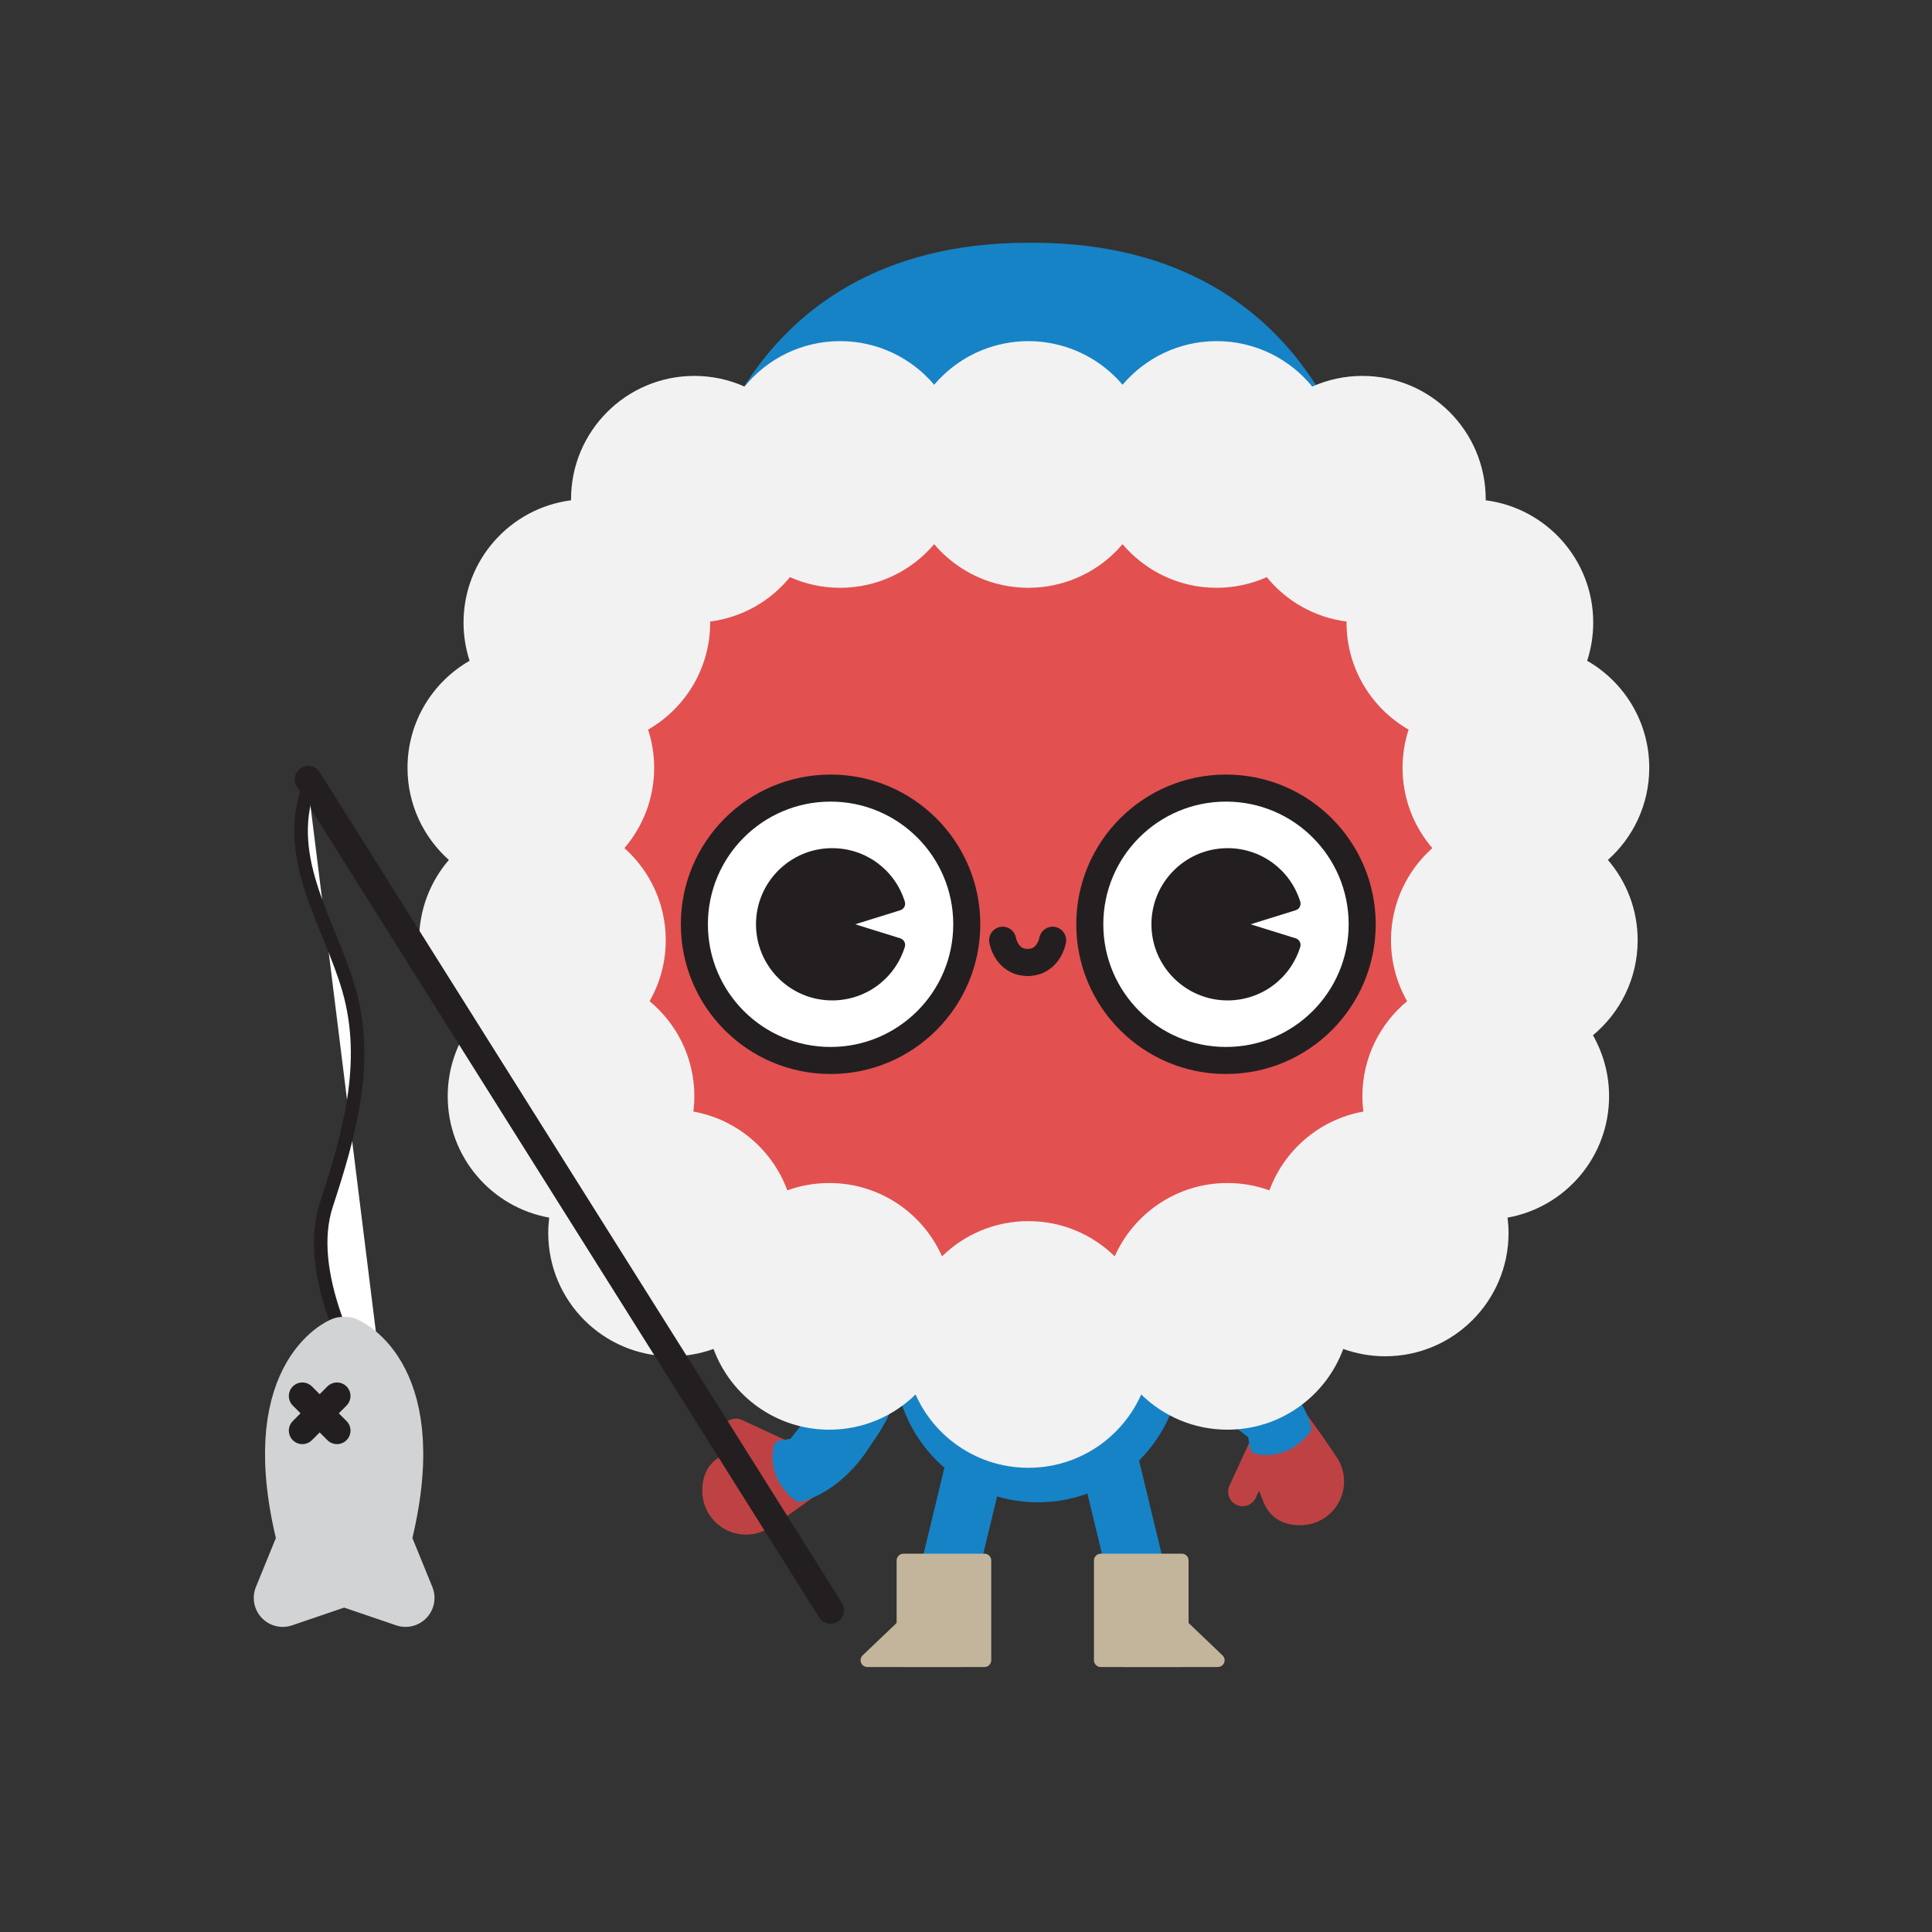 <?xml version="1.0" encoding="utf-8"?>
<!-- Generator: Adobe Illustrator 16.0.0, SVG Export Plug-In . SVG Version: 6.00 Build 0)  -->
<!DOCTYPE svg PUBLIC "-//W3C//DTD SVG 1.1//EN" "http://www.w3.org/Graphics/SVG/1.1/DTD/svg11.dtd">
<svg version="1.1" id="Layer_1" xmlns="http://www.w3.org/2000/svg" xmlns:xlink="http://www.w3.org/1999/xlink" x="0px" y="0px"
	 width="1000px" height="1000px" viewBox="-50 -50 1000 1000" enable-background="new -50 -50 1000 1000" xml:space="preserve">
<rect x="-50" y="-50" width="1000" height="1000" fill="#333333" stroke="none"/>
<g>
	<g>
		<g>
			
				<line fill="none" stroke="#1683C6" stroke-width="30" stroke-linecap="round" stroke-linejoin="round" stroke-miterlimit="10" x1="455.402" y1="704.928" x2="436.439" y2="783.451"/>
			
				<polygon fill="#C2B59C" stroke="#C2B59C" stroke-width="7" stroke-linecap="round" stroke-linejoin="round" stroke-miterlimit="10" points="
				424.651,784.805 398.936,809.34 447.258,809.34 450.367,775.143 			"/>
		</g>
		
			<polygon fill="#1683C6" stroke="#1683C6" stroke-width="7" stroke-linecap="round" stroke-linejoin="round" stroke-miterlimit="10" points="
			429.205,764.963 423.735,785.678 449.089,789.195 452.943,757.695 		"/>
		
			<rect x="417.589" y="757.695" fill="#C2B59C" stroke="#C2B59C" stroke-width="7" stroke-linecap="round" stroke-linejoin="round" stroke-miterlimit="10" width="41.978" height="51.645"/>
	</g>
	<g>
		<g>
			
				<line fill="none" stroke="#1683C6" stroke-width="30" stroke-linecap="round" stroke-linejoin="round" stroke-miterlimit="10" x1="523.889" y1="704.928" x2="542.854" y2="783.451"/>
			
				<polygon fill="#C2B59C" stroke="#C2B59C" stroke-width="7" stroke-linecap="round" stroke-linejoin="round" stroke-miterlimit="10" points="
				554.641,784.805 580.355,809.34 532.033,809.34 528.926,775.143 			"/>
		</g>
		
			<polygon fill="#1683C6" stroke="#1683C6" stroke-width="7" stroke-linecap="round" stroke-linejoin="round" stroke-miterlimit="10" points="
			550.088,764.963 555.557,785.678 530.203,789.195 526.35,757.695 		"/>
		
			<rect x="519.727" y="757.695" fill="#C2B59C" stroke="#C2B59C" stroke-width="7" stroke-linecap="round" stroke-linejoin="round" stroke-miterlimit="10" width="41.978" height="51.645"/>
	</g>
	
		<circle fill="#1683C6" stroke="#1683C6" stroke-width="7" stroke-linecap="round" stroke-linejoin="round" stroke-miterlimit="10" cx="487.199" cy="653.357" r="70.744"/>
	<g>
		
			<path fill="#1683C6" stroke="#1683C6" stroke-width="30" stroke-linecap="round" stroke-linejoin="round" stroke-miterlimit="10" d="
			M403.677,637.24c3.019,38.896-23.334,73.297-61.826,79.844"/>
		
			<line fill="none" stroke="#BE4243" stroke-width="15" stroke-linecap="round" stroke-linejoin="round" stroke-miterlimit="10" x1="353.971" y1="702.455" x2="330.922" y2="691.787"/>
		<path fill="#BE4243" d="M355.431,709.91l10.979-1.57c0,0,35.324-12.859,24.161-0.287c-10.316,11.617-37.562,29.621-41.648,32.291
			c-3.654,2.513-8.077,3.988-12.849,3.978c-12.5-0.029-22.609-10.188-22.58-22.688c0.022-9.811,4.521-16.395,13.257-19.516
			c2.396-0.855,6.74-3.072,9.43-3.066C344.341,699.07,351.463,703.424,355.431,709.91z"/>
		
			<path fill="#1683C6" stroke="#1683C6" stroke-width="7" stroke-linecap="round" stroke-linejoin="round" stroke-miterlimit="10" d="
			M366.154,697.178l-12.176,1.916c0,0-4.265,13.752,9.745,24.785c0,0,21.043-3.979,36.441-31.93l-13.486-3.265L366.154,697.178z"/>
	</g>
	<g>
		
			<path fill="#1683C6" stroke="#1683C6" stroke-width="30" stroke-linecap="round" stroke-linejoin="round" stroke-miterlimit="10" d="
			M538.463,649.48c38.889-3.109,73.353,23.161,79.988,61.639"/>
		
			<line fill="none" stroke="#BE4243" stroke-width="15" stroke-linecap="round" stroke-linejoin="round" stroke-miterlimit="10" x1="603.795" y1="699.033" x2="593.18" y2="722.107"/>
		<path fill="#BE4243" d="M611.246,697.557l-1.598-10.975c0,0-12.941-35.295-0.343-24.16c11.642,10.289,29.709,37.492,32.388,41.572
			c2.521,3.648,4.008,8.068,4.008,12.84c0,12.5-10.137,22.633-22.637,22.633c-9.81,0-16.402-4.481-19.546-13.211
			c-0.86-2.395-3.088-6.731-3.088-9.422C600.432,708.67,604.768,701.539,611.246,697.557z"/>
		
			<path fill="#1683C6" stroke="#1683C6" stroke-width="7" stroke-linecap="round" stroke-linejoin="round" stroke-miterlimit="10" d="
			M598.488,686.863l1.942,12.17c0,0,13.765,4.231,24.765-9.803c0,0-4.029-21.035-32.017-36.367l-3.231,13.494L598.488,686.863z"/>
	</g>
	
		<path fill="#1683C6" stroke="#1683C6" stroke-width="30" stroke-linecap="round" stroke-linejoin="round" stroke-miterlimit="10" d="
		M642.203,221.156c0,0-13.365-130.496-157.412-130.496h-2.85c-144.047,0-157.412,130.496-157.412,130.496"/>
	<path fill="#E35050" d="M481.154,660.623c4.758,6.594,15.26,17.922,28.727,13.088c9.713-3.486,14.381-21.842,14.381-21.842
		s11.969,9.842,33.303,4.625c21.334-5.215,26.828-25.123,26.828-25.123s-4.162,27.672,19.172,24.934
		c23.177-2.721,15.519-45.512,15.412-46.094c2.773,15.336,19.394,30.154,31.519,13.85c9.133-12.278,6.492-32.887,5.033-47.11
		c1.153,11.248,12.866,30.463,26.239,23.938c17.488-8.532,8.83-41.776,4.463-55.176c6.605,20.258,30.142,8.004,35.494-5.699
		c7.556-19.342-6.348-43.567-15.858-59.846c8.651,11.348,28.133,21.441,34.088,2.15c10.531-34.121-15.629-65.981-36.576-89.753
		c9.029,10.75,48.025,45.306,49.785,10.309c1.608-32.071-30.156-55.68-56.275-67.449c7.978,3.362,16.488,6.835,25.229,7.362
		c23.039,1.388,19.412-19.463,8.184-31.838c-11.969-13.192-27.594-23.434-43.512-31.254c5.408,5.198,19.623,14.048,27.215,12.965
		c13.121-1.873,19.197-26.611,12.896-33.614c-18-20-48.554-12.77-60-8l4.577-1.252c20.775-5.895,24.31-25.748,18.435-41.333
		c-11.59-30.747-62.625-17.125-91.271-6.167c9.734-3.724,21.134-3.669,26.142-14.722c4.629-10.209-1.188-20.947-10.756-25.524
		c-24.162-11.56-49.902,9.939-68.67,22.67c6.692-5.31,18.397-13.282,20.081-22.324c3.343-17.968-24.479-15.481-34.381-13.092
		c-18.602,4.487-35.282,16.672-46.213,32.288h-5.213c-10.93-15.616-27.611-27.801-46.213-32.288
		c-9.901-2.389-37.723-4.875-34.381,13.092c1.684,9.042,13.387,17.015,20.083,22.324c-18.77-12.731-44.507-34.229-68.67-22.67
		c-9.568,4.578-15.386,15.315-10.758,25.524c5.009,11.052,16.407,10.998,26.142,14.722c-28.646-10.958-79.68-24.58-91.271,6.167
		c-5.876,15.586-2.342,35.439,18.434,41.333l4.578,1.252c-11.447-4.77-42-12-60,8c-6.304,7.003-0.227,31.742,12.896,33.614
		c7.593,1.083,21.807-7.767,27.214-12.965c-15.917,7.821-31.542,18.062-43.513,31.254c-11.225,12.375-14.852,33.226,8.186,31.838
		c8.739-0.527,17.251-4,25.229-7.362c-26.119,11.769-57.886,35.377-56.274,67.449c1.761,34.997,40.754,0.441,49.783-10.309
		c-20.945,23.772-47.104,55.632-36.575,89.753c5.956,19.291,25.436,9.196,34.088-2.15c-9.512,16.277-23.415,40.504-15.858,59.846
		c5.354,13.703,28.888,25.957,35.494,5.699c-4.37,13.398-13.025,46.644,4.462,55.176c13.374,6.525,25.087-12.688,26.242-23.938
		c-1.461,14.225-4.101,34.832,5.03,47.11c12.125,16.306,28.744,1.486,31.519-13.85c-0.105,0.582-7.763,43.373,15.412,46.094
		c23.332,2.738,19.173-24.934,19.173-24.934s5.491,19.908,26.825,25.123c21.334,5.217,33.304-4.625,33.304-4.625
		s4.67,18.354,14.38,21.842c13.314,4.777,23.732-6.236,28.564-12.859"/>
	<g>
		<g>
			
				<path fill="#FFFFFF" stroke="#231F20" stroke-width="14" stroke-linecap="round" stroke-linejoin="round" stroke-miterlimit="10" d="
				M468.971,436.658c0,0,1.902,11.5,12.938,11.5"/>
			
				<path fill="#FFFFFF" stroke="#231F20" stroke-width="14" stroke-linecap="round" stroke-linejoin="round" stroke-miterlimit="10" d="
				M494.846,436.658c0,0-1.901,11.5-12.938,11.5"/>
		</g>
		<g>
			
				<circle fill="#FFFFFF" stroke="#231F20" stroke-width="14" stroke-linecap="round" stroke-linejoin="round" stroke-miterlimit="10" cx="379.901" cy="428.408" r="70.497"/>
			<g>
				<path fill="#231F20" d="M380.708,428.408l34.229-10.668c-4.541-14.586-18.148-25.176-34.229-25.176
					c-19.797,0-35.844,16.048-35.844,35.844c0,19.797,16.047,35.844,35.844,35.844c16.08,0,29.688-10.589,34.229-25.176
					L380.708,428.408z"/>
				<path fill="#231F20" d="M380.708,467.812c-21.727,0-39.404-17.678-39.404-39.403c0-21.728,17.679-39.403,39.404-39.403
					c17.352,0,32.475,11.123,37.627,27.677c0.586,1.876-0.463,3.871-2.338,4.456l-23.328,7.271l23.328,7.271
					c1.875,0.585,2.924,2.579,2.338,4.456C413.183,456.689,398.06,467.812,380.708,467.812z M380.708,396.123
					c-17.803,0-32.287,14.483-32.287,32.285s14.484,32.285,32.287,32.285c13.016,0,24.5-7.638,29.59-19.335l-30.647-9.553
					c-1.488-0.463-2.5-1.84-2.5-3.397c0-1.559,1.012-2.936,2.5-3.398l30.647-9.552C405.208,403.76,393.724,396.123,380.708,396.123z
					"/>
			</g>
			
				<circle fill="#FFFFFF" stroke="#231F20" stroke-width="14" stroke-linecap="round" stroke-linejoin="round" stroke-miterlimit="10" cx="584.57" cy="428.408" r="70.498"/>
			<g>
				<path fill="#231F20" d="M585.377,428.408l34.23-10.668c-4.541-14.586-18.148-25.176-34.23-25.176
					c-19.795,0-35.844,16.048-35.844,35.844c0,19.797,16.049,35.844,35.844,35.844c16.082,0,29.689-10.589,34.23-25.176
					L585.377,428.408z"/>
				<path fill="#231F20" d="M585.377,467.812c-21.727,0-39.402-17.678-39.402-39.403c0-21.728,17.677-39.403,39.402-39.403
					c17.354,0,32.475,11.123,37.629,27.677c0.584,1.876-0.465,3.871-2.34,4.456l-23.328,7.271l23.328,7.271
					c1.875,0.585,2.924,2.579,2.34,4.456C617.852,456.689,602.73,467.812,585.377,467.812z M585.377,396.123
					c-17.803,0-32.285,14.483-32.285,32.285s14.482,32.285,32.285,32.285c13.018,0,24.502-7.638,29.59-19.335l-30.647-9.553
					c-1.486-0.463-2.5-1.84-2.5-3.397c0-1.559,1.014-2.936,2.5-3.398l30.647-9.552C609.879,403.76,598.395,396.123,585.377,396.123z
					"/>
			</g>
		</g>
	</g>
	<path fill="#F2F2F2" d="M797.65,436.658c0-15.879-5.812-30.393-15.404-41.562c13.127-11.692,21.404-28.715,21.404-47.678
		c0-23.714-12.941-44.394-32.138-55.401c2.027-6.227,3.138-12.868,3.138-19.771c0-32.483-24.269-59.28-55.658-63.298
		c0.002-0.181,0.014-0.359,0.014-0.54c0-35.257-28.582-63.838-63.838-63.838c-9.244,0-18.021,1.98-25.953,5.516
		c-11.705-14.349-29.521-23.516-49.484-23.516c-19.521,0-36.985,8.773-48.696,22.582c-8.41-9.918-19.799-17.216-32.779-20.553
		c-0.043-0.012-0.088-0.023-0.131-0.034c-0.943-0.24-1.894-0.46-2.853-0.658c-0.147-0.031-0.299-0.059-0.446-0.089
		c-0.886-0.175-1.771-0.337-2.666-0.476c-0.246-0.039-0.492-0.069-0.738-0.104c-0.82-0.117-1.645-0.229-2.477-0.314
		c-0.369-0.039-0.742-0.062-1.115-0.094c-0.723-0.062-1.445-0.128-2.178-0.166c-0.796-0.042-1.597-0.055-2.398-0.067
		c-0.307-0.004-0.609-0.025-0.916-0.025c-0.018,0-0.033,0.001-0.051,0.001c-0.017,0-0.033-0.001-0.049-0.001
		c-0.31,0-0.609,0.021-0.916,0.025c-0.804,0.013-1.605,0.025-2.4,0.067c-0.729,0.038-1.453,0.104-2.178,0.166
		c-0.371,0.032-0.744,0.055-1.115,0.094c-0.83,0.086-1.654,0.197-2.477,0.314c-0.244,0.036-0.492,0.066-0.736,0.104
		c-0.896,0.138-1.783,0.3-2.666,0.476c-0.148,0.03-0.299,0.058-0.447,0.089c-0.959,0.198-1.907,0.418-2.852,0.658
		c-0.043,0.011-0.088,0.022-0.133,0.034c-12.979,3.337-24.368,10.635-32.778,20.553c-11.711-13.808-29.176-22.582-48.698-22.582
		c-19.962,0-37.777,9.167-49.483,23.516c-7.932-3.535-16.708-5.516-25.952-5.516c-35.257,0-63.838,28.581-63.838,63.838
		c0,0.181,0.012,0.359,0.014,0.54c-31.391,4.018-55.658,30.815-55.658,63.298c0,6.903,1.109,13.544,3.137,19.771
		c-19.195,11.008-32.137,31.687-32.137,55.401c0,18.963,8.276,35.986,21.404,47.678c-9.594,11.168-15.404,25.683-15.404,41.562
		c0,19.8,9.016,37.493,23.164,49.202c-5.309,9.312-8.357,20.079-8.357,31.562c0,31.398,22.675,57.484,52.538,62.82
		c-0.321,2.598-0.507,5.237-0.507,7.924c0,35.256,28.581,63.838,63.838,63.838c7.626,0,14.938-1.344,21.717-3.795
		c8.977,24.394,32.419,41.795,59.928,41.795c17.381,0,33.131-6.955,44.642-18.223c9.104,20.489,28.669,35.293,51.921,37.621
		c0.005,0,0.009,0,0.011,0.002c0.991,0.098,1.991,0.174,2.996,0.227c0.131,0.008,0.262,0.017,0.395,0.023
		c1.006,0.047,2.014,0.078,3.031,0.078c0.016,0,0.033-0.003,0.049-0.003c0.018,0,0.033,0.003,0.051,0.003
		c1.017,0,2.025-0.031,3.031-0.078c0.131-0.009,0.262-0.017,0.393-0.023c1.007-0.053,2.005-0.129,2.996-0.227
		c0.004-0.002,0.009-0.002,0.011-0.002c23.252-2.328,42.817-17.132,51.922-37.621c11.512,11.268,27.262,18.223,44.643,18.223
		c27.508,0,50.951-17.401,59.928-41.795c6.779,2.451,14.091,3.795,21.718,3.795c35.256,0,63.838-28.582,63.838-63.838
		c0-2.686-0.187-5.326-0.509-7.924c29.863-5.336,52.539-31.422,52.539-62.82c0-11.483-3.049-22.252-8.356-31.562
		C788.635,474.151,797.65,456.458,797.65,436.658z M669.975,436.658c0,11.484,3.05,22.252,8.357,31.562
		c-14.148,11.71-23.164,29.401-23.164,49.202c0,2.687,0.186,5.324,0.506,7.922c-22.494,4.021-40.91,19.808-48.627,40.779
		c-6.779-2.453-14.092-3.795-21.717-3.795c-26.039,0-48.42,15.598-58.354,37.951c-11.51-11.269-27.26-18.224-44.641-18.224
		c-0.018,0-0.033,0.002-0.051,0.002c-0.017,0-0.033-0.002-0.049-0.002c-17.382,0-33.132,6.955-44.643,18.224
		c-9.933-22.354-32.312-37.951-58.353-37.951c-7.626,0-14.938,1.342-21.717,3.795c-7.718-20.973-26.135-36.758-48.629-40.779
		c0.321-2.598,0.508-5.235,0.508-7.922c0-19.801-9.017-37.492-23.165-49.202c5.309-9.312,8.357-20.078,8.357-31.562
		c0-18.963-8.276-35.986-21.404-47.678c9.594-11.169,15.404-25.683,15.404-41.562c0-6.903-1.109-13.544-3.137-19.771
		c19.195-11.008,32.137-31.687,32.137-55.401c0-0.181-0.012-0.359-0.014-0.54c16.61-2.126,31.225-10.621,41.305-22.976
		c7.933,3.535,16.708,5.516,25.952,5.516c19.522,0,36.987-8.773,48.698-22.582c8.41,9.918,19.799,17.216,32.777,20.553
		c0.046,0.012,0.091,0.023,0.134,0.034c0.942,0.24,1.893,0.46,2.852,0.658c0.148,0.031,0.299,0.059,0.447,0.089
		c0.883,0.175,1.77,0.337,2.666,0.476c0.244,0.039,0.492,0.069,0.735,0.104c0.822,0.117,1.646,0.229,2.478,0.314
		c0.371,0.039,0.744,0.062,1.115,0.094c0.725,0.062,1.446,0.128,2.178,0.166c0.795,0.042,1.598,0.055,2.399,0.067
		c0.308,0.004,0.607,0.025,0.916,0.025c0.017,0,0.033-0.001,0.05-0.001c0.018,0,0.032,0.001,0.051,0.001
		c0.307,0,0.608-0.021,0.916-0.025c0.803-0.013,1.604-0.025,2.397-0.067c0.732-0.038,1.455-0.104,2.179-0.166
		c0.373-0.032,0.746-0.055,1.114-0.094c0.832-0.086,1.656-0.197,2.478-0.314c0.246-0.036,0.492-0.066,0.738-0.104
		c0.895-0.138,1.78-0.3,2.666-0.476c0.147-0.03,0.299-0.058,0.446-0.089c0.959-0.198,1.908-0.418,2.853-0.658
		c0.043-0.011,0.088-0.022,0.131-0.034c12.979-3.337,24.369-10.635,32.779-20.553c11.711,13.808,29.176,22.582,48.696,22.582
		c9.244,0,18.021-1.98,25.953-5.516c10.08,12.355,24.693,20.85,41.306,22.976c-0.003,0.181-0.015,0.359-0.015,0.54
		c0,23.715,12.941,44.394,32.138,55.401c-2.027,6.227-3.138,12.868-3.138,19.771c0,15.879,5.812,30.392,15.404,41.562
		C678.25,400.672,669.975,417.695,669.975,436.658z"/>
	
		<line fill="none" stroke="#231F20" stroke-width="14" stroke-linecap="round" stroke-linejoin="round" stroke-miterlimit="10" x1="379.901" y1="783.451" x2="109.566" y2="353.408"/>
	
		<path fill="#FFFFFF" stroke="#231F20" stroke-width="7" stroke-linecap="round" stroke-linejoin="round" stroke-miterlimit="10" d="
		M109.566,357.911c-12.924,37.265,11.194,69.969,21.074,104.467c10.799,37.708,0.057,75.224-11.734,111.255
		c-11.133,34.019,11.759,80.521,31.407,111.988"/>
	
		<path fill="#D2D3D4" stroke="#D2D3D4" stroke-width="30" stroke-linecap="round" stroke-linejoin="round" stroke-miterlimit="10" d="
		M125.684,767.074l-29.334,10l12.171-29.832c-21.631-84.328,18.972-100.621,18.972-100.621h0.633h0.633
		c0,0,40.603,16.293,18.972,100.621l12.171,29.832l-29.334-10"/>
	
		<line fill="none" stroke="#231F20" stroke-width="14" stroke-linecap="round" stroke-linejoin="round" stroke-miterlimit="10" x1="106.502" y1="672.566" x2="124.416" y2="690.479"/>
	
		<line fill="none" stroke="#231F20" stroke-width="14" stroke-linecap="round" stroke-linejoin="round" stroke-miterlimit="10" x1="124.416" y1="672.566" x2="106.502" y2="690.479"/>
</g>
</svg>
